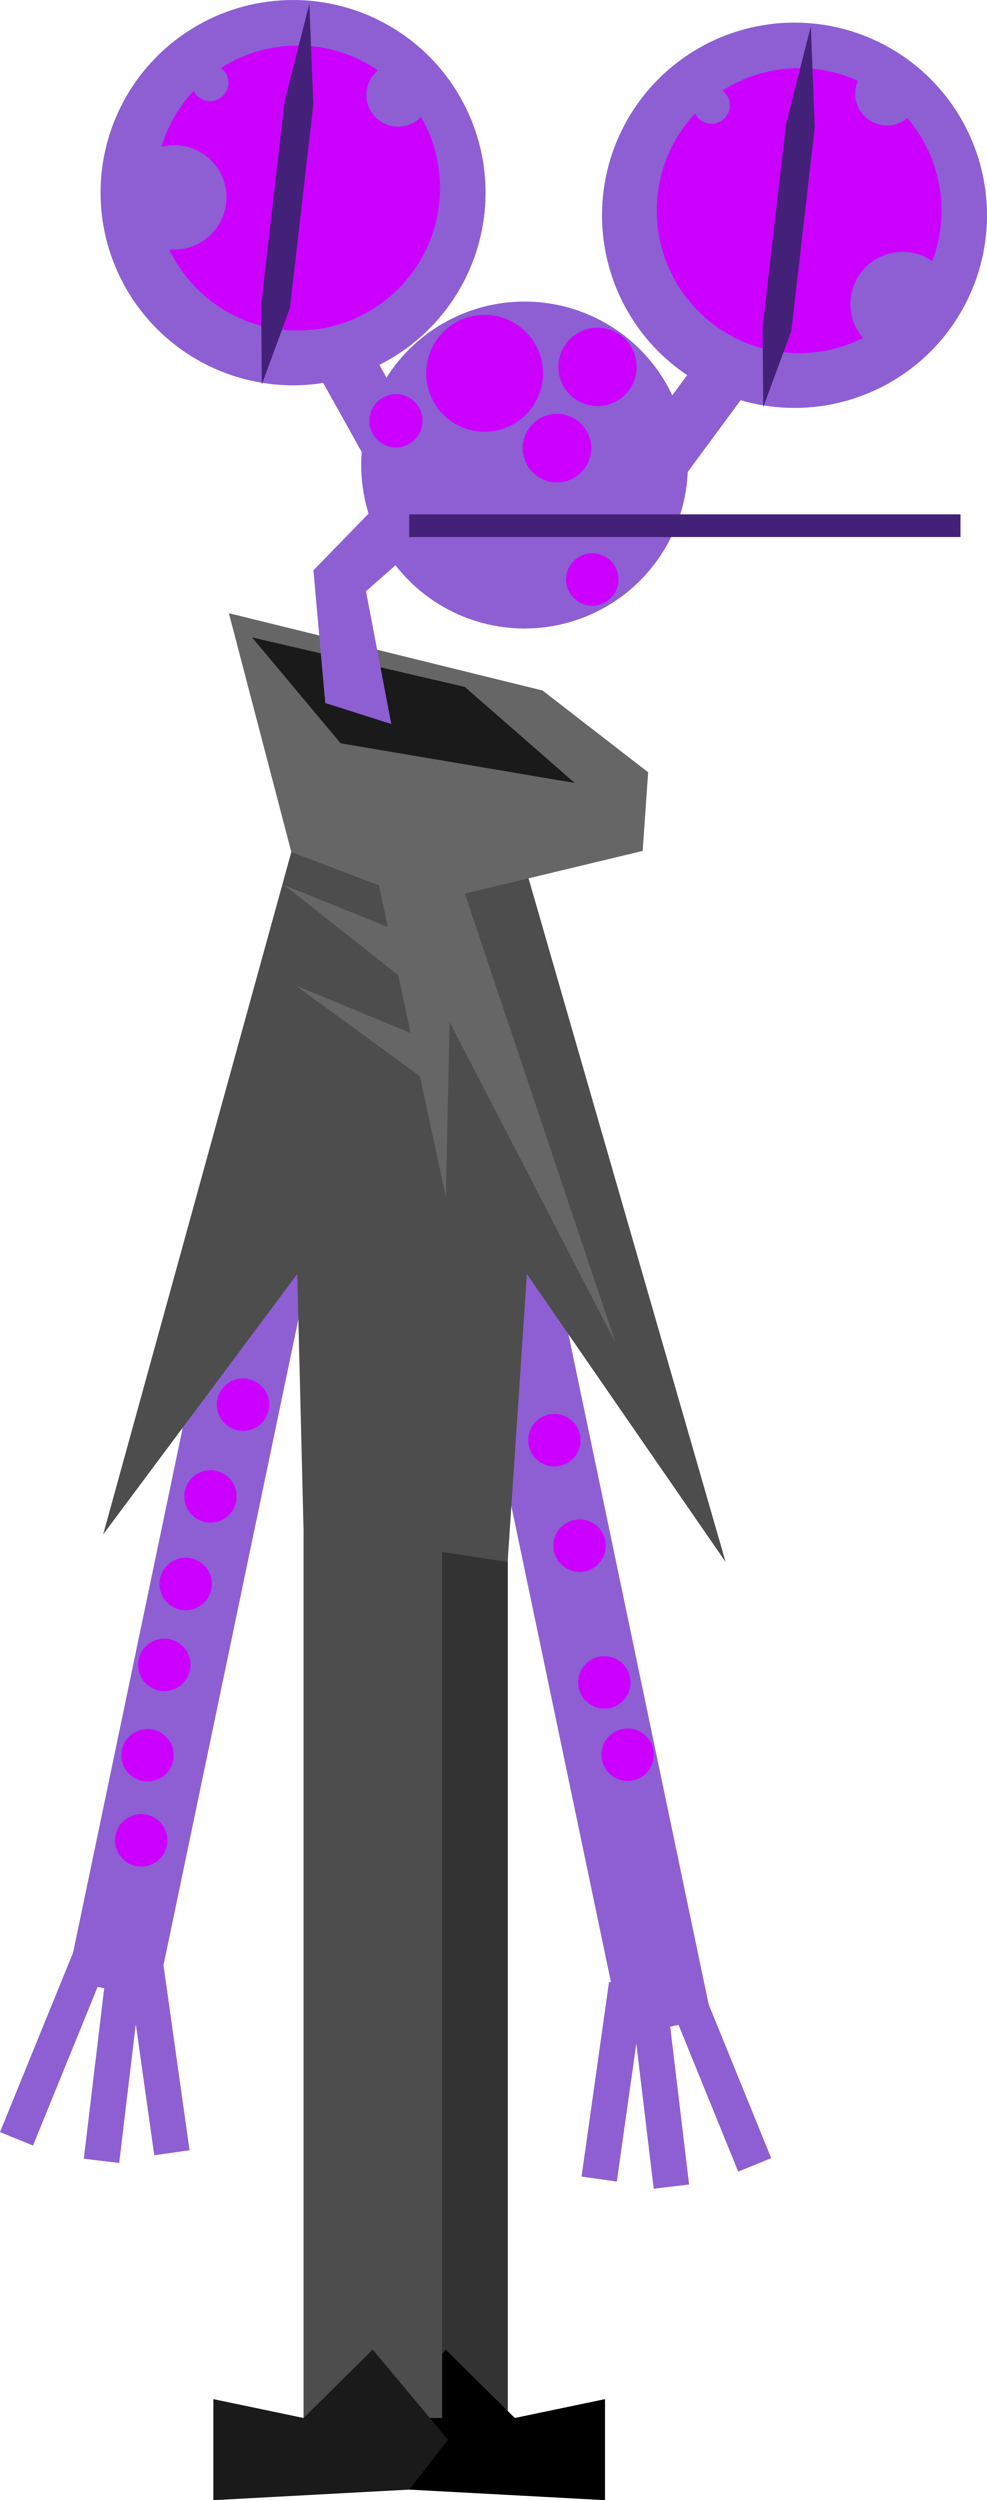 <?xml version="1.0" encoding="UTF-8" standalone="no"?>
<!-- Created with Inkscape (http://www.inkscape.org/) -->

<svg width="266.515mm" height="674.543mm" viewBox="0 0 266.515 674.543" version="1.1" id="svg8" inkscape:version="1.3 (0e150ed6c4, 2023-07-21)" sodipodi:docname="кансер.svg" xmlns:inkscape="http://www.inkscape.org/namespaces/inkscape" xmlns:sodipodi="http://sodipodi.sourceforge.net/DTD/sodipodi-0.dtd" xmlns="http://www.w3.org/2000/svg" xmlns:svg="http://www.w3.org/2000/svg" xmlns:rdf="http://www.w3.org/1999/02/22-rdf-syntax-ns#" xmlns:cc="http://creativecommons.org/ns#" xmlns:dc="http://purl.org/dc/elements/1.1/">
  <defs id="defs2">
    <inkscape:path-effect effect="bend_path" id="path-effect877" is_visible="true" bendpath="M 201.839,196.269 C 112.129,154.397 203.322,51.936 260.804,116.516" prop_scale="1" scale_y_rel="false" vertical="false" bendpath-nodetypes="cc" lpeversion="0" hide_knot="false" />
    <inkscape:path-effect effect="bend_path" id="path-effect872" is_visible="true" bendpath="m 323.396,186.217 c 79.208,38.107 93.31,0.976 94.734,-84.695" prop_scale="1" scale_y_rel="false" vertical="false" bendpath-nodetypes="cc" lpeversion="0" hide_knot="false" />
  </defs>
  <sodipodi:namedview id="base" pagecolor="#ffffff" bordercolor="#666666" borderopacity="1.0" inkscape:pageopacity="0.0" inkscape:pageshadow="2" inkscape:zoom="0.12374369" inkscape:cx="1204.1018" inkscape:cy="1284.914" inkscape:document-units="mm" inkscape:current-layer="layer1" showgrid="false" showguides="false" inkscape:window-width="2467" inkscape:window-height="1413" inkscape:window-x="84" inkscape:window-y="-9" inkscape:window-maximized="1" inkscape:showpageshadow="2" inkscape:pagecheckerboard="0" inkscape:deskcolor="#d1d1d1" />
  <g inkscape:label="Layer 1" inkscape:groupmode="layer" id="layer1" transform="translate(-273.798,-5.722)">
    <rect style="fill:#333333;fill-opacity:1;fill-rule:evenodd;stroke-width:0.265" id="rect1111-1" width="37.418" height="239.474" x="-410.92" y="418.62" transform="scale(-1,1)" inkscape:export-xdpi="109" inkscape:export-ydpi="109" />
    <path style="fill:#000000;fill-opacity:1;fill-rule:evenodd;stroke-width:0.265" d="m 437.163,653.003 -24.353,5.09 -18.677,-18.454 -20.312,24.322 10.468,13.456 52.874,2.847 z" id="rect1113-3" inkscape:connector-curvature="0" sodipodi:nodetypes="ccccccc" inkscape:export-xdpi="109" inkscape:export-ydpi="109" />
    <rect style="fill:#8d5fd3;fill-opacity:1;fill-rule:evenodd;stroke-width:0.265" id="rect1094-6" width="24.589" height="231.455" x="-343.194" y="402.376" transform="matrix(-0.979,0.205,0.205,0.979,0,0)" inkscape:export-xdpi="109" inkscape:export-ydpi="109" />
    <rect style="fill:#8d5fd3;fill-opacity:1;fill-rule:evenodd;stroke-width:0.265" id="rect1094" width="24.589" height="231.455" x="396.281" y="237.447" transform="rotate(11.806)" inkscape:export-xdpi="109" inkscape:export-ydpi="109" />
    <path style="fill:#4d4d4d;fill-opacity:1;fill-rule:evenodd;stroke-width:0.265" d="m 352.46,235.593 h 62.007 l 55.27,191.555 -53.666,-77.698 -5.201,77.703 -55.102,-8.533 -1.704,-69.17 -52.402,70.246 z" id="rect1088" inkscape:connector-curvature="0" sodipodi:nodetypes="ccccccccc" inkscape:export-xdpi="109" inkscape:export-ydpi="109" />
    <path style="fill:#666666;fill-opacity:1;fill-rule:evenodd;stroke-width:0.265" d="m 335.602,171.167 84.691,20.851 28.522,22.063 -1.473,21.218 -48.023,11.526 40.696,121.217 -44.826,-86.61 -0.996,47.244 -7.005,-32.597 -33.538,-24.456 31.031,12.79 -3.35,-15.589 -30.714,-24.251 27.923,11.268 -2.418,-11.25 -23.661,-8.999 z" id="rect1083" inkscape:connector-curvature="0" sodipodi:nodetypes="ccccccccccccccccc" inkscape:export-xdpi="109" inkscape:export-ydpi="109" />
    <path style="fill:#1a1a1a;fill-opacity:1;fill-rule:evenodd;stroke-width:0.265" d="m 341.858,177.689 57.453,13.363 29.667,25.905 -63.199,-10.691 z" id="rect1090" inkscape:connector-curvature="0" sodipodi:nodetypes="ccccc" inkscape:export-xdpi="109" inkscape:export-ydpi="109" />
    <circle style="fill:#8d5fd3;fill-rule:evenodd;stroke-width:0.265" id="path823" cx="352.93" cy="57.701" r="51.979" inkscape:export-xdpi="109" inkscape:export-ydpi="109" />
    <circle style="fill:#cc00ff;fill-opacity:1;fill-rule:evenodd;stroke-width:0.265" id="path825" cx="354.179" cy="56.451" r="38.439" inkscape:export-xdpi="109" inkscape:export-ydpi="109" />
    <circle style="fill:#8d5fd3;fill-rule:evenodd;stroke-width:0.265" id="path823-4" cx="320.87" cy="58.978" r="14.076" inkscape:export-xdpi="109" inkscape:export-ydpi="109" />
    <circle style="fill:#8d5fd3;fill-rule:evenodd;stroke-width:0.265" id="path823-4-9" cx="381.286" cy="31.335" r="8.563" inkscape:export-xdpi="109" inkscape:export-ydpi="109" />
    <circle style="fill:#8d5fd3;fill-rule:evenodd;stroke-width:0.265" id="path823-4-3" cx="330.518" cy="28.043" r="4.964" inkscape:export-xdpi="109" inkscape:export-ydpi="109" />
    <path style="fill:#442178;fill-opacity:1;fill-rule:evenodd;stroke-width:0.265" d="m 358.402,33.973 -1.067,-27.25 -6.692,26.357 -6.326,54.922 0.173,21.489 7.586,-20.595 z" id="rect863" inkscape:connector-curvature="0" sodipodi:nodetypes="ccccccc" inkscape:export-xdpi="109" inkscape:export-ydpi="109" />
    <circle style="fill:#8d5fd3;fill-rule:evenodd;stroke-width:0.265" id="path823-9" cx="488.334" cy="63.802" r="51.979" inkscape:export-xdpi="109" inkscape:export-ydpi="109" />
    <circle style="fill:#cc00ff;fill-opacity:1;fill-rule:evenodd;stroke-width:0.265" id="path825-4" cx="489.583" cy="62.553" r="38.439" inkscape:export-xdpi="109" inkscape:export-ydpi="109" />
    <circle style="fill:#8d5fd3;fill-rule:evenodd;stroke-width:0.265" id="path823-4-6" cx="517.506" cy="87.758" r="14.076" inkscape:export-xdpi="109" inkscape:export-ydpi="109" />
    <circle style="fill:#8d5fd3;fill-rule:evenodd;stroke-width:0.265" id="path823-4-9-8" cx="513.288" cy="31.011" r="8.563" inkscape:export-xdpi="109" inkscape:export-ydpi="109" />
    <circle style="fill:#8d5fd3;fill-rule:evenodd;stroke-width:0.265" id="path823-4-3-3" cx="465.922" cy="34.144" r="4.964" inkscape:export-xdpi="109" inkscape:export-ydpi="109" />
    <path style="fill:#442178;fill-opacity:1;fill-rule:evenodd;stroke-width:0.265" d="m 493.806,40.075 -1.067,-27.25 -6.692,26.357 -6.326,54.922 0.173,21.489 7.586,-20.595 z" id="rect863-4" inkscape:connector-curvature="0" sodipodi:nodetypes="ccccccc" inkscape:export-xdpi="109" inkscape:export-ydpi="109" />
    <circle style="fill:#8d5fd3;fill-opacity:1;fill-rule:evenodd;stroke-width:0.265" id="path1014" cx="415.437" cy="131.186" r="44.106" inkscape:export-xdpi="109" inkscape:export-ydpi="109" />
    <rect style="fill:#8d5fd3;fill-opacity:1;fill-rule:evenodd;stroke-width:0.265" id="rect1016" width="15.621" height="57.889" x="262.002" y="261.055" transform="rotate(-29.197)" inkscape:export-xdpi="109" inkscape:export-ydpi="109" />
    <rect style="fill:#8d5fd3;fill-opacity:1;fill-rule:evenodd;stroke-width:0.265" id="rect1016-5" width="15.621" height="57.889" x="-448.544" y="-195.31" transform="matrix(-0.805,-0.594,-0.594,0.805,0,0)" inkscape:export-xdpi="109" inkscape:export-ydpi="109" />
    <circle style="fill:#cc00ff;fill-opacity:1;fill-rule:evenodd;stroke-width:0.265" id="path1045" cx="404.646" cy="106.437" r="15.769" inkscape:export-xdpi="109" inkscape:export-ydpi="109" />
    <circle style="fill:#cc00ff;fill-opacity:1;fill-rule:evenodd;stroke-width:0.265" id="path1045-1" cx="424.184" cy="126.627" r="9.249" inkscape:export-xdpi="109" inkscape:export-ydpi="109" />
    <circle style="fill:#cc00ff;fill-opacity:1;fill-rule:evenodd;stroke-width:0.265" id="path1045-0" cx="380.717" cy="119.257" r="7.17" inkscape:export-xdpi="109" inkscape:export-ydpi="109" />
    <circle style="fill:#cc00ff;fill-opacity:1;fill-rule:evenodd;stroke-width:0.265" id="path1045-9" cx="433.728" cy="162.062" r="7.075" inkscape:export-xdpi="109" inkscape:export-ydpi="109" />
    <circle style="fill:#cc00ff;fill-opacity:1;fill-rule:evenodd;stroke-width:0.265" id="path1045-4" cx="435.145" cy="104.705" r="10.572" inkscape:export-xdpi="109" inkscape:export-ydpi="109" />
    <path style="fill:#8d5fd3;fill-opacity:1;fill-rule:evenodd;stroke-width:0.265" d="m 380.107,137.32 17.828,5.675 -25.309,22.236 6.826,35.831 -17.828,-5.675 -3.191,-35.796 z" id="rect1080" inkscape:connector-curvature="0" sodipodi:nodetypes="ccccccc" inkscape:export-xdpi="109" inkscape:export-ydpi="109" />
    <rect style="fill:#442178;fill-opacity:1;fill-rule:evenodd;stroke-width:0.265" id="rect1033" width="148.857" height="6.126" x="384.299" y="144.489" inkscape:export-xdpi="109" inkscape:export-ydpi="109" />
    <rect style="fill:#4d4d4d;fill-opacity:1;fill-rule:evenodd;stroke-width:0.265" id="rect1111" width="37.418" height="239.474" x="355.767" y="418.62" inkscape:export-xdpi="109" inkscape:export-ydpi="109" />
    <path style="fill:#1a1a1a;fill-opacity:1;fill-rule:evenodd;stroke-width:0.265" d="m 331.414,653.003 24.353,5.09 18.677,-18.454 20.312,24.322 -10.468,13.456 -52.874,2.847 z" id="rect1113" inkscape:connector-curvature="0" sodipodi:nodetypes="ccccccc" inkscape:export-xdpi="109" inkscape:export-ydpi="109" />
    <rect style="fill:#8d5fd3;fill-opacity:1;fill-rule:evenodd;stroke-width:0.265" id="rect1134" width="53.064" height="9.624" x="-434.641" y="472.822" transform="rotate(-67.825)" inkscape:export-xdpi="109" inkscape:export-ydpi="109" />
    <rect style="fill:#8d5fd3;fill-opacity:1;fill-rule:evenodd;stroke-width:0.265" id="rect1134-1" width="53.064" height="9.624" x="-548.737" y="364.23" transform="rotate(-83.174)" inkscape:export-xdpi="109" inkscape:export-ydpi="109" />
    <rect style="fill:#8d5fd3;fill-opacity:1;fill-rule:evenodd;stroke-width:0.265" id="rect1134-7" width="53.064" height="9.624" x="-625.473" y="230.439" transform="rotate(-98.02)" inkscape:export-xdpi="109" inkscape:export-ydpi="109" />
    <rect style="fill:#8d5fd3;fill-opacity:1;fill-rule:evenodd;stroke-width:0.265" id="rect1134-0" width="53.064" height="9.624" x="-726.498" y="-224.792" transform="matrix(-0.377,-0.926,-0.926,0.377,0,0)" inkscape:export-xdpi="109" inkscape:export-ydpi="109" />
    <rect style="fill:#8d5fd3;fill-opacity:1;fill-rule:evenodd;stroke-width:0.265" id="rect1134-1-3" width="53.064" height="9.624" x="-645.519" y="-385.755" transform="matrix(-0.119,-0.993,-0.993,0.119,0,0)" inkscape:export-xdpi="109" inkscape:export-ydpi="109" />
    <rect style="fill:#8d5fd3;fill-opacity:1;fill-rule:evenodd;stroke-width:0.265" id="rect1134-7-3" width="53.064" height="9.624" x="-526.871" y="-519.31" transform="matrix(0.14,-0.99,-0.99,-0.14,0,0)" inkscape:export-xdpi="109" inkscape:export-ydpi="109" />
    <circle style="fill:#cc00ff;fill-opacity:1;fill-rule:evenodd;stroke-width:0.265" id="path1045-9-6" cx="323.926" cy="433.071" r="7.075" inkscape:export-xdpi="109" inkscape:export-ydpi="109" />
    <circle style="fill:#cc00ff;fill-opacity:1;fill-rule:evenodd;stroke-width:0.265" id="path1045-9-2" cx="330.635" cy="409.448" r="7.075" inkscape:export-xdpi="109" inkscape:export-ydpi="109" />
    <circle style="fill:#cc00ff;fill-opacity:1;fill-rule:evenodd;stroke-width:0.265" id="path1045-9-29" cx="318.161" cy="454.9" r="7.075" inkscape:export-xdpi="109" inkscape:export-ydpi="109" />
    <circle style="fill:#cc00ff;fill-opacity:1;fill-rule:evenodd;stroke-width:0.265" id="path1045-9-0" cx="313.626" cy="479.279" r="7.075" inkscape:export-xdpi="109" inkscape:export-ydpi="109" />
    <circle style="fill:#cc00ff;fill-opacity:1;fill-rule:evenodd;stroke-width:0.265" id="path1045-9-28" cx="311.925" cy="502.241" r="7.075" inkscape:export-xdpi="109" inkscape:export-ydpi="109" />
    <circle style="fill:#cc00ff;fill-opacity:1;fill-rule:evenodd;stroke-width:0.265" id="path1045-9-4" cx="339.423" cy="384.69" r="7.075" inkscape:export-xdpi="109" inkscape:export-ydpi="109" />
    <circle style="fill:#cc00ff;fill-opacity:1;fill-rule:evenodd;stroke-width:0.265" id="path1045-9-7" cx="423.489" cy="394.286" r="7.075" inkscape:export-xdpi="109" inkscape:export-ydpi="109" />
    <circle style="fill:#cc00ff;fill-opacity:1;fill-rule:evenodd;stroke-width:0.265" id="path1045-9-1" cx="430.304" cy="422.75" r="7.075" inkscape:export-xdpi="109" inkscape:export-ydpi="109" />
    <circle style="fill:#cc00ff;fill-opacity:1;fill-rule:evenodd;stroke-width:0.265" id="path1045-9-3" cx="436.986" cy="459.634" r="7.075" inkscape:export-xdpi="109" inkscape:export-ydpi="109" />
    <circle style="fill:#cc00ff;fill-opacity:1;fill-rule:evenodd;stroke-width:0.265" id="path1045-9-8" cx="443.267" cy="479.144" r="7.075" inkscape:export-xdpi="109" inkscape:export-ydpi="109" />
  </g>
</svg>
